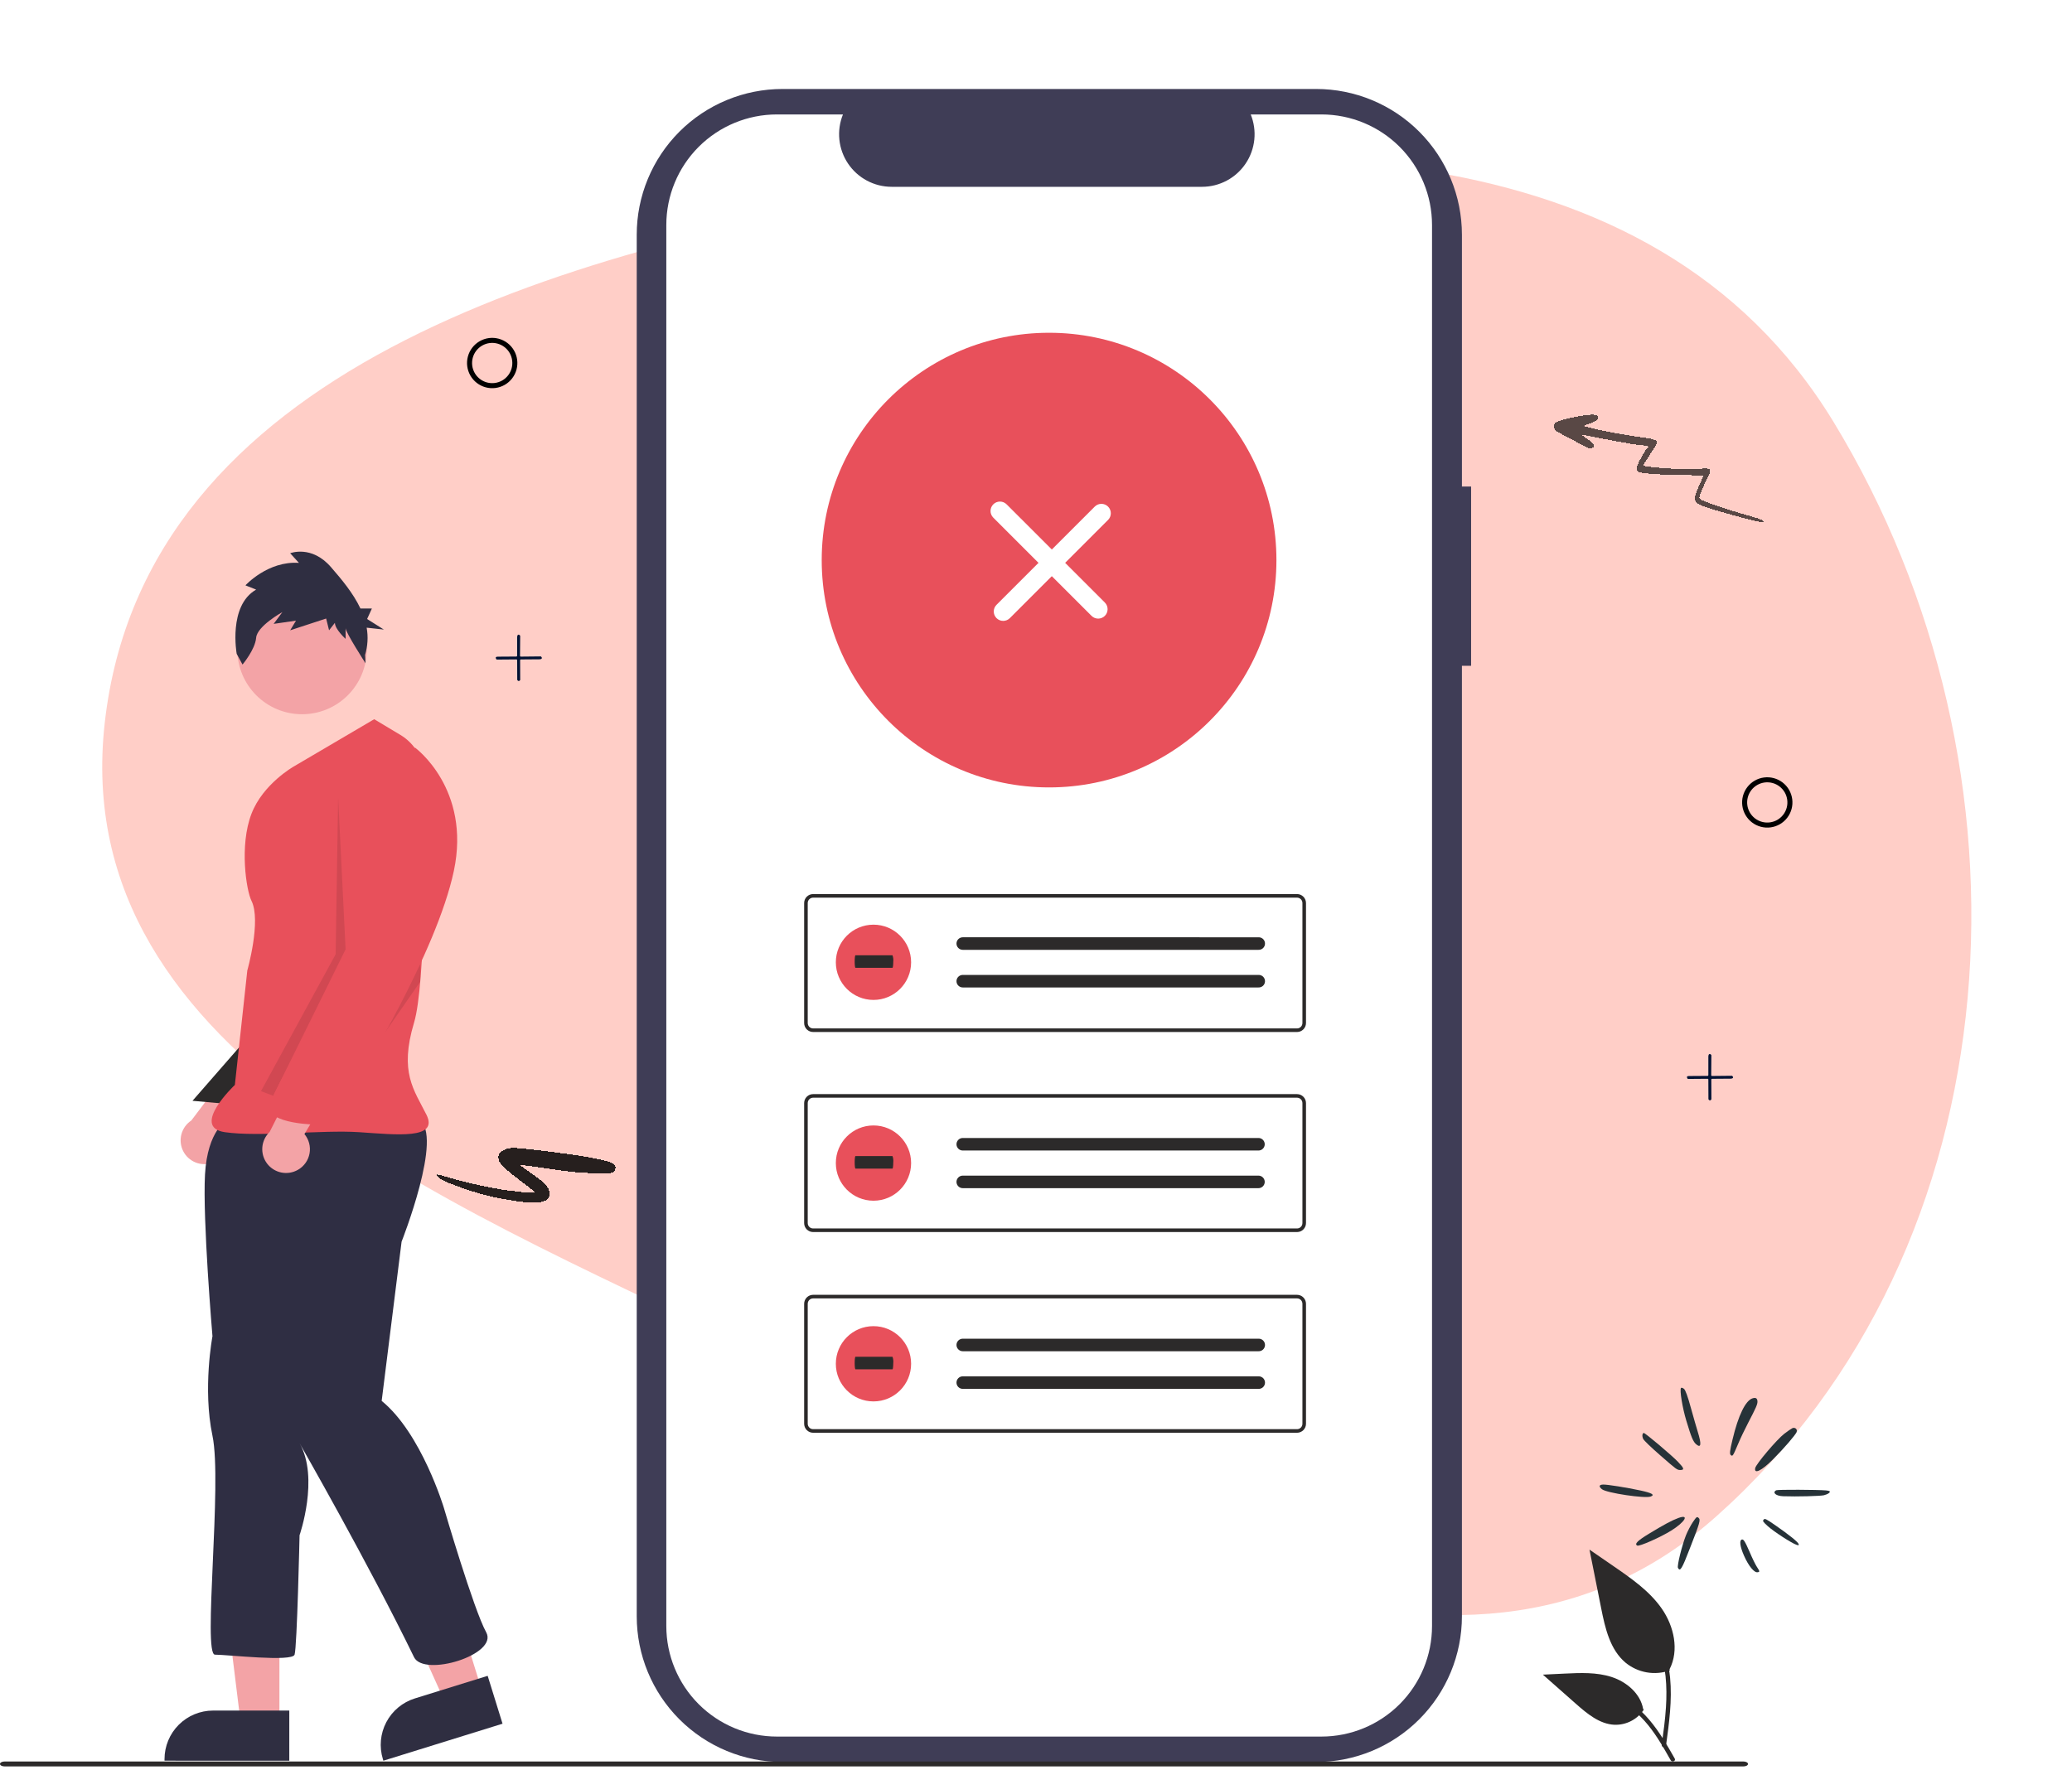 <svg width="247" height="211" viewBox="0 0 247 211" fill="none" xmlns="http://www.w3.org/2000/svg">
<path fill-rule="evenodd" clip-rule="evenodd" d="M12.489 86.158C17.232 44.047 66.734 30.111 108.484 22.849C149.68 15.684 196.838 14.591 218.577 50.311C243.718 91.621 240.711 148.616 204.607 180.789C173.424 208.578 130.234 180.883 92.765 162.427C56.158 144.395 7.922 126.708 12.489 86.158Z" fill="#FFCEC7"/>
<path d="M208.066 94.976C208.252 94.284 208.704 93.694 209.324 93.336C209.944 92.978 210.681 92.881 211.373 93.066C212.065 93.252 212.655 93.704 213.013 94.324C213.371 94.945 213.468 95.681 213.282 96.373C213.097 97.065 212.644 97.655 212.024 98.013C211.404 98.371 210.667 98.468 209.976 98.282C209.284 98.097 208.694 97.645 208.336 97.024C207.978 96.404 207.881 95.667 208.066 94.976Z" stroke="black" stroke-width="0.6"/>
<g clip-path="url(#clip0_3456_1505)">
<path d="M175.369 58.012H174.274V27.987C174.274 23.378 172.443 18.958 169.184 15.699C165.925 12.44 161.505 10.609 156.896 10.609H93.282C91 10.609 88.74 11.058 86.632 11.932C84.523 12.805 82.607 14.085 80.994 15.698C79.38 17.312 78.1 19.228 77.227 21.336C76.353 23.445 75.904 25.704 75.904 27.986V192.709C75.904 197.318 77.734 201.738 80.993 204.997C84.252 208.256 88.672 210.087 93.281 210.087H156.895C161.504 210.087 165.924 208.256 169.183 204.997C172.442 201.738 174.273 197.318 174.273 192.709V79.385H175.368L175.369 58.012Z" fill="#3F3D56"/>
<path d="M170.709 26.823V193.872C170.709 197.367 169.321 200.718 166.85 203.189C164.379 205.66 161.029 207.049 157.534 207.051H92.615C89.119 207.051 85.766 205.663 83.293 203.192C80.821 200.72 79.431 197.368 79.43 193.872V26.823C79.431 23.327 80.821 19.975 83.293 17.504C85.766 15.033 89.118 13.645 92.614 13.645H100.489C100.102 14.596 99.955 15.627 100.06 16.648C100.166 17.669 100.52 18.649 101.093 19.501C101.665 20.353 102.438 21.052 103.344 21.535C104.25 22.018 105.26 22.272 106.287 22.273H143.298C144.325 22.272 145.335 22.018 146.241 21.535C147.147 21.052 147.92 20.353 148.492 19.501C149.065 18.649 149.419 17.669 149.525 16.648C149.63 15.627 149.483 14.596 149.096 13.645H157.532C161.026 13.646 164.377 15.034 166.848 17.505C169.319 19.975 170.708 23.326 170.709 26.82V26.823Z" fill="white"/>
<path d="M125.058 93.883C140.027 93.883 152.161 81.748 152.161 66.779C152.161 51.811 140.027 39.676 125.058 39.676C110.089 39.676 97.955 51.811 97.955 66.779C97.955 81.748 110.089 93.883 125.058 93.883Z" fill="#E8505B"/>
<path d="M154.618 123.045H96.929C96.646 123.045 96.374 122.932 96.174 122.732C95.974 122.532 95.861 122.26 95.861 121.977V107.667C95.861 107.384 95.974 107.113 96.174 106.912C96.374 106.712 96.646 106.599 96.929 106.599H154.618C154.901 106.599 155.172 106.712 155.372 106.912C155.573 107.113 155.685 107.384 155.686 107.667V121.977C155.685 122.261 155.573 122.532 155.372 122.732C155.172 122.933 154.901 123.045 154.618 123.046V123.045ZM96.929 107.026C96.759 107.026 96.596 107.094 96.476 107.214C96.356 107.334 96.288 107.497 96.288 107.667V121.977C96.288 122.147 96.356 122.31 96.476 122.431C96.596 122.551 96.759 122.618 96.929 122.619H154.618C154.787 122.618 154.95 122.551 155.071 122.431C155.191 122.31 155.258 122.147 155.259 121.977V107.667C155.258 107.497 155.191 107.334 155.071 107.214C154.95 107.094 154.787 107.026 154.618 107.026H96.929Z" fill="#2C2A2A"/>
<path d="M114.769 111.752C114.571 111.752 114.381 111.831 114.241 111.971C114.1 112.112 114.021 112.302 114.021 112.5C114.021 112.699 114.1 112.889 114.241 113.029C114.381 113.169 114.571 113.248 114.769 113.248H150.023C150.221 113.256 150.415 113.184 150.56 113.049C150.706 112.915 150.792 112.728 150.799 112.529C150.807 112.331 150.735 112.138 150.601 111.992C150.466 111.847 150.279 111.761 150.081 111.753C150.07 111.753 150.059 111.753 150.048 111.753L114.769 111.752Z" fill="#2C2A2A"/>
<path d="M114.769 116.239C114.571 116.239 114.381 116.318 114.241 116.458C114.1 116.598 114.021 116.788 114.021 116.987C114.021 117.185 114.1 117.375 114.241 117.515C114.381 117.656 114.571 117.734 114.769 117.734H150.023C150.221 117.742 150.415 117.671 150.56 117.536C150.706 117.401 150.792 117.214 150.799 117.016C150.807 116.817 150.735 116.624 150.601 116.479C150.466 116.333 150.279 116.247 150.081 116.24C150.07 116.239 150.059 116.239 150.048 116.239L114.769 116.239Z" fill="#2C2A2A"/>
<path d="M154.618 146.897H96.929C96.646 146.897 96.374 146.784 96.174 146.584C95.974 146.384 95.861 146.112 95.861 145.829V131.519C95.861 131.236 95.974 130.964 96.174 130.764C96.374 130.564 96.646 130.451 96.929 130.451H154.618C154.901 130.451 155.172 130.564 155.372 130.764C155.573 130.964 155.685 131.236 155.686 131.519V145.829C155.685 146.112 155.573 146.384 155.372 146.584C155.172 146.784 154.901 146.897 154.618 146.897ZM96.929 130.878C96.759 130.878 96.596 130.946 96.476 131.066C96.356 131.186 96.288 131.349 96.288 131.519V145.829C96.288 145.999 96.356 146.162 96.476 146.282C96.596 146.402 96.759 146.47 96.929 146.47H154.618C154.787 146.47 154.95 146.402 155.071 146.282C155.191 146.162 155.258 145.999 155.259 145.829V131.519C155.258 131.349 155.191 131.186 155.071 131.066C154.95 130.946 154.787 130.878 154.618 130.878H96.929Z" fill="#2C2A2A"/>
<path d="M114.769 135.682C114.571 135.682 114.381 135.76 114.241 135.901C114.1 136.041 114.021 136.231 114.021 136.43C114.021 136.628 114.1 136.818 114.241 136.958C114.381 137.099 114.571 137.177 114.769 137.177H150.023C150.219 137.176 150.406 137.099 150.545 136.961C150.684 136.824 150.764 136.637 150.767 136.442C150.77 136.246 150.697 136.057 150.562 135.915C150.428 135.773 150.243 135.689 150.048 135.682H114.769V135.682Z" fill="#2C2A2A"/>
<path d="M114.769 140.169C114.571 140.169 114.381 140.248 114.241 140.388C114.1 140.528 114.021 140.718 114.021 140.917C114.021 141.115 114.1 141.305 114.241 141.446C114.381 141.586 114.571 141.665 114.769 141.665H150.023C150.219 141.664 150.406 141.586 150.545 141.448C150.684 141.311 150.764 141.124 150.767 140.929C150.77 140.733 150.697 140.544 150.562 140.402C150.428 140.26 150.243 140.177 150.048 140.169H114.769V140.169Z" fill="#2C2A2A"/>
<path d="M154.618 170.827H96.929C96.646 170.826 96.374 170.714 96.174 170.513C95.974 170.313 95.861 170.042 95.861 169.758V155.449C95.861 155.165 95.974 154.894 96.174 154.694C96.374 154.493 96.646 154.381 96.929 154.38H154.618C154.901 154.381 155.172 154.493 155.372 154.694C155.573 154.894 155.685 155.165 155.686 155.449V169.759C155.685 170.042 155.573 170.313 155.372 170.514C155.172 170.714 154.901 170.827 154.618 170.827V170.827ZM96.929 154.808C96.759 154.808 96.596 154.875 96.476 154.995C96.356 155.116 96.288 155.279 96.288 155.449V169.759C96.288 169.929 96.356 170.092 96.476 170.212C96.596 170.332 96.759 170.4 96.929 170.4H154.618C154.787 170.4 154.95 170.332 155.071 170.212C155.191 170.092 155.258 169.929 155.259 169.759V155.449C155.258 155.279 155.191 155.116 155.071 154.995C154.95 154.875 154.787 154.808 154.618 154.808H96.929Z" fill="#2C2A2A"/>
<path d="M114.769 159.612C114.571 159.612 114.381 159.691 114.241 159.831C114.1 159.971 114.021 160.161 114.021 160.36C114.021 160.558 114.1 160.748 114.241 160.888C114.381 161.029 114.571 161.108 114.769 161.108H150.023C150.121 161.111 150.219 161.096 150.311 161.062C150.404 161.028 150.488 160.976 150.56 160.909C150.632 160.842 150.69 160.762 150.731 160.673C150.773 160.583 150.796 160.487 150.799 160.389C150.803 160.291 150.788 160.193 150.753 160.1C150.719 160.008 150.667 159.924 150.601 159.852C150.534 159.78 150.454 159.722 150.364 159.68C150.275 159.639 150.179 159.616 150.081 159.613C150.07 159.612 150.059 159.612 150.048 159.612L114.769 159.612Z" fill="#2C2A2A"/>
<path d="M114.769 164.099C114.571 164.099 114.381 164.178 114.241 164.318C114.1 164.458 114.021 164.649 114.021 164.847C114.021 165.045 114.1 165.236 114.241 165.376C114.381 165.516 114.571 165.595 114.769 165.595H150.023C150.121 165.599 150.219 165.583 150.311 165.549C150.404 165.515 150.488 165.463 150.56 165.396C150.632 165.329 150.69 165.249 150.731 165.16C150.773 165.071 150.796 164.974 150.799 164.876C150.803 164.778 150.788 164.68 150.753 164.588C150.719 164.496 150.667 164.411 150.601 164.339C150.534 164.267 150.454 164.209 150.364 164.168C150.275 164.127 150.179 164.104 150.081 164.1C150.07 164.1 150.059 164.099 150.048 164.099H114.769L114.769 164.099Z" fill="#2C2A2A"/>
<path d="M207.832 210.609H0.544C0.243 210.609 0 210.478 0 210.316C0 210.154 0.244 210.022 0.544 210.022H207.832C208.133 210.022 208.376 210.154 208.376 210.316C208.376 210.478 208.133 210.609 207.832 210.609Z" fill="#2C2A2A"/>
<path d="M199.054 199.167C198.168 199.478 197.217 199.556 196.293 199.394C195.368 199.231 194.501 198.832 193.775 198.237C191.927 196.686 191.347 194.129 190.875 191.762L189.48 184.761L192.401 186.772C194.501 188.218 196.649 189.71 198.103 191.805C199.557 193.9 200.192 196.759 199.024 199.026" fill="#2C2A2A"/>
<path d="M198.603 208.131C198.97 205.453 199.348 202.741 199.09 200.034C198.861 197.63 198.128 195.282 196.635 193.357C195.842 192.337 194.878 191.463 193.785 190.775C193.5 190.595 193.238 191.047 193.521 191.226C195.412 192.421 196.875 194.186 197.698 196.265C198.608 198.578 198.754 201.1 198.596 203.557C198.501 205.042 198.301 206.518 198.098 207.993C198.082 208.059 198.092 208.129 198.126 208.189C198.16 208.249 198.215 208.293 198.281 208.314C198.348 208.332 198.419 208.323 198.479 208.288C198.539 208.254 198.583 208.198 198.602 208.131H198.603Z" fill="#2C2A2A"/>
<path d="M195.957 203.834C195.577 204.411 195.055 204.881 194.441 205.198C193.827 205.515 193.141 205.668 192.451 205.644C190.676 205.559 189.196 204.321 187.865 203.146L183.925 199.667L186.532 199.542C188.407 199.452 190.331 199.369 192.118 199.947C193.905 200.525 195.551 201.917 195.877 203.764" fill="#2C2A2A"/>
<path d="M199.641 209.67C197.873 206.539 195.819 203.059 192.152 201.947C191.132 201.639 190.062 201.528 189.001 201.621C188.667 201.65 188.75 202.166 189.085 202.137C190.864 201.989 192.64 202.459 194.113 203.467C195.531 204.432 196.634 205.773 197.568 207.196C198.141 208.066 198.653 208.976 199.166 209.883C199.328 210.173 199.807 209.964 199.641 209.67Z" fill="#2C2A2A"/>
<path d="M104.126 119.221C106.604 119.221 108.613 117.212 108.613 114.734C108.613 112.256 106.604 110.248 104.126 110.248C101.648 110.248 99.639 112.256 99.639 114.734C99.639 117.212 101.648 119.221 104.126 119.221Z" fill="#E8505B"/>
<path d="M101.978 113.896C101.926 113.896 101.884 114.231 101.884 114.644C101.884 115.057 101.926 115.392 101.978 115.392H106.39C106.441 115.399 106.484 115.07 106.485 114.657C106.513 114.4 106.482 114.14 106.393 113.897H101.978V113.896Z" fill="#2C2A2A"/>
<path d="M104.126 143.161C106.604 143.161 108.613 141.152 108.613 138.674C108.613 136.196 106.604 134.187 104.126 134.187C101.648 134.187 99.639 136.196 99.639 138.674C99.639 141.152 101.648 143.161 104.126 143.161Z" fill="#E8505B"/>
<path d="M101.978 137.836C101.926 137.836 101.884 138.171 101.884 138.584C101.884 138.997 101.926 139.332 101.978 139.332H106.39C106.441 139.338 106.484 139.009 106.485 138.596C106.513 138.339 106.482 138.079 106.393 137.836L101.978 137.836Z" fill="#2C2A2A"/>
<path d="M104.126 167.09C106.604 167.09 108.613 165.082 108.613 162.604C108.613 160.126 106.604 158.117 104.126 158.117C101.648 158.117 99.639 160.126 99.639 162.604C99.639 165.082 101.648 167.09 104.126 167.09Z" fill="#E8505B"/>
<path d="M101.978 161.766C101.926 161.766 101.884 162.1 101.884 162.513C101.884 162.926 101.926 163.261 101.978 163.261H106.39C106.441 163.268 106.484 162.939 106.485 162.526C106.513 162.269 106.482 162.009 106.393 161.766L101.978 161.766Z" fill="#2C2A2A"/>
<path d="M131.707 71.84L119.997 60.131C119.559 59.693 118.848 59.693 118.409 60.131C117.971 60.569 117.971 61.28 118.409 61.719L130.119 73.428C130.557 73.867 131.268 73.867 131.707 73.428C132.145 72.99 132.145 72.279 131.707 71.84Z" fill="white"/>
<path d="M120.382 73.7L132.091 61.99C132.529 61.552 132.529 60.841 132.091 60.403C131.653 59.964 130.942 59.964 130.503 60.403L118.794 72.112C118.355 72.551 118.355 73.261 118.794 73.7C119.232 74.138 119.943 74.138 120.382 73.7Z" fill="white"/>
<path d="M25.333 138.634C25.722 138.496 26.076 138.275 26.37 137.986C26.665 137.696 26.892 137.346 27.036 136.959C27.18 136.573 27.238 136.159 27.205 135.748C27.172 135.337 27.049 134.938 26.846 134.579L33.46 127.039L28.297 126.327L22.807 133.596C22.227 133.978 21.808 134.56 21.628 135.231C21.448 135.902 21.521 136.616 21.832 137.237C22.144 137.858 22.672 138.343 23.317 138.601C23.963 138.858 24.68 138.87 25.333 138.634Z" fill="#F3A3A6"/>
<path d="M33.31 205.456L28.697 205.456L26.502 187.663L33.311 187.663L33.31 205.456Z" fill="#F3A3A6"/>
<path d="M34.486 209.928L19.612 209.927V209.739C19.612 208.204 20.222 206.731 21.308 205.645C22.394 204.56 23.866 203.95 25.402 203.95H25.402L34.487 203.95L34.486 209.928Z" fill="#2F2E41"/>
<path d="M57.458 201.596L53.052 202.964L45.68 186.622L52.182 184.603L57.458 201.596Z" fill="#F3A3A6"/>
<path d="M59.907 205.517L45.702 209.928L45.646 209.748C45.191 208.282 45.337 206.695 46.051 205.336C46.766 203.977 47.992 202.958 49.458 202.502L49.458 202.502L58.135 199.809L59.907 205.517Z" fill="#2F2E41"/>
<path d="M29.777 123.423L22.946 131.248L28.294 131.729L29.777 123.423Z" fill="#2C2A2A"/>
<path d="M27.108 133.509C27.108 133.509 24.735 134.695 24.438 140.035C24.142 145.374 25.328 159.317 25.328 159.317C25.328 159.317 24.142 165.546 25.328 171.182C26.515 176.818 24.142 197.285 25.625 197.285C27.108 197.285 34.82 198.175 35.117 197.285C35.414 196.395 35.71 183.046 35.71 183.046C35.71 183.046 38.083 176.224 35.71 172.072C35.71 172.072 43.996 186.54 49.355 197.582C50.528 199.999 59.441 197.285 57.958 194.616C56.474 191.946 52.915 179.784 52.915 179.784C52.915 179.784 50.245 170.885 45.499 167.029L47.873 148.044C47.873 148.044 52.915 135.289 49.949 133.509C46.984 131.73 27.108 133.509 27.108 133.509Z" fill="#2F2E43"/>
<path d="M36.007 85.158C40.266 85.158 43.719 81.705 43.719 77.445C43.719 73.186 40.266 69.733 36.007 69.733C31.747 69.733 28.294 73.186 28.294 77.445C28.294 81.705 31.747 85.158 36.007 85.158Z" fill="#F3A3A6"/>
<path d="M44.609 85.751L35.021 91.387C35.021 91.387 31.35 93.454 29.979 97.023C28.517 100.826 29.367 106.181 29.979 107.405C31.165 109.778 29.481 115.711 29.481 115.711L27.998 129.355C27.998 129.355 22.659 134.398 26.812 134.991C30.965 135.585 38.38 134.695 42.83 134.991C47.279 135.288 52.322 135.881 50.839 132.914C49.356 129.947 47.576 127.872 49.356 121.94C50.748 117.298 50.688 99.94 50.596 92.61C50.583 91.603 50.313 90.617 49.812 89.744C49.31 88.871 48.593 88.141 47.73 87.623L44.609 85.751Z" fill="#E8505B"/>
<path opacity="0.1" d="M40.309 95.095L41.199 113.19L32.575 130.654L31.112 130.097L40.011 113.783L40.309 95.095Z" fill="black"/>
<path opacity="0.1" d="M50.097 117.045V114.968L40.013 131.58L50.097 117.045Z" fill="black"/>
<path d="M30.533 70.301L29.259 69.791C29.259 69.791 31.925 66.856 35.634 67.111L34.591 65.963C34.591 65.963 37.141 64.942 39.459 67.622C40.678 69.03 42.087 70.686 42.967 72.551H44.333L43.763 73.806L45.758 75.061L43.71 74.837C43.904 75.92 43.838 77.034 43.517 78.087L43.573 79.078C43.573 79.078 41.199 75.405 41.199 74.895V76.171C41.199 76.171 39.923 75.023 39.923 74.257L39.228 75.15L38.88 73.747L34.592 75.15L35.286 74.001L32.62 74.384L33.663 72.981C33.663 72.981 30.65 74.64 30.534 76.043C30.418 77.447 28.911 79.234 28.911 79.234L28.216 77.957C28.216 77.957 27.173 72.215 30.533 70.301Z" fill="#2F2E41"/>
<path d="M35.523 139.473C35.881 139.268 36.19 138.988 36.428 138.651C36.666 138.314 36.828 137.929 36.901 137.523C36.974 137.117 36.958 136.699 36.852 136.301C36.747 135.902 36.555 135.531 36.291 135.214L41.462 126.62L36.254 126.835L32.142 134.963C31.64 135.443 31.33 136.09 31.272 136.782C31.215 137.474 31.413 138.164 31.829 138.719C32.246 139.275 32.852 139.659 33.533 139.798C34.214 139.937 34.922 139.821 35.523 139.473Z" fill="#F3A3A6"/>
<path d="M47.279 89.608L49.504 89.163C49.504 89.163 56.178 94.057 54.101 103.846C52.025 113.634 42.83 128.466 42.83 128.466C42.83 128.466 40.752 131.136 40.16 131.729C39.567 132.322 38.38 131.729 38.973 132.619C39.567 133.509 38.083 134.102 38.083 134.102C38.083 134.102 31.557 134.102 32.151 131.729C32.744 129.356 42.83 112.447 42.83 112.447L41.346 96.725C41.346 96.725 40.159 89.014 47.279 89.608Z" fill="#E8505B"/>
</g>
<g filter="url(#filter0_d_3456_1505)">
<path d="M213.667 166.279C213.534 166.343 213.093 166.644 212.696 166.95C211.813 167.63 209.333 170.557 209.238 171.034C209.075 171.804 209.997 171.363 211.347 170.007C212.674 168.678 214.029 167.104 214.17 166.744C214.296 166.42 214.001 166.144 213.667 166.279Z" fill="#263238"/>
<path d="M208.94 162.715C208.094 162.949 207.211 164.757 206.525 167.666C206.21 168.962 206.169 169.356 206.319 169.481C206.544 169.669 206.568 169.64 207.203 168.15C207.472 167.501 208.011 166.375 208.394 165.646C209.352 163.805 209.51 163.443 209.505 163.106C209.496 162.733 209.32 162.602 208.94 162.715Z" fill="#263238"/>
<path d="M217.666 173.701C216.642 173.613 211.895 173.591 211.738 173.684C211.235 173.964 211.706 174.372 212.576 174.396C214.178 174.456 216.974 174.381 217.424 174.279C217.899 174.165 218.249 173.916 218.099 173.791C218.061 173.76 217.858 173.718 217.666 173.701Z" fill="#263238"/>
<path d="M200.389 161.487C200.21 161.703 200.555 163.849 201.028 165.402C201.628 167.394 201.84 167.904 202.216 168.216C202.789 168.693 202.846 168.184 202.391 166.725C202.257 166.312 201.896 165.027 201.574 163.885C201.192 162.472 200.915 161.734 200.746 161.593C200.596 161.468 200.436 161.431 200.389 161.487Z" fill="#263238"/>
<path d="M211.657 177.873C210.498 177.069 210.381 177.019 210.24 177.188C210.099 177.357 210.159 177.439 210.746 177.974C211.446 178.604 213.569 179.987 214.152 180.185C214.411 180.274 214.461 180.252 214.413 180.1C214.328 179.839 213.288 179.007 211.657 177.873Z" fill="#263238"/>
<path d="M195.941 166.849C195.764 166.908 195.735 167.249 195.885 167.565C195.991 167.764 196.744 168.501 197.98 169.576C199.848 171.208 199.923 171.27 200.305 171.27C200.824 171.257 200.772 171.07 200.024 170.289C199.341 169.563 196.075 166.801 195.941 166.849Z" fill="#263238"/>
<path d="M207.63 179.563C207.327 179.661 207.433 180.432 207.904 181.49C208.451 182.724 209.125 183.538 209.525 183.458C209.799 183.415 209.794 183.363 209.41 182.774C209.258 182.537 208.896 181.807 208.618 181.147C208.012 179.754 207.84 179.483 207.63 179.563Z" fill="#263238"/>
<path d="M195.563 173.712C193.82 173.343 191.619 172.991 191.116 173.003C190.614 173.014 190.557 173.236 190.969 173.563C191.548 174.013 196.087 174.687 196.775 174.433C197.311 174.227 196.935 174.01 195.563 173.712Z" fill="#263238"/>
<path d="M200.08 176.989C199.332 177.258 198.357 177.781 196.59 178.855C195.177 179.714 194.821 180.086 195.169 180.279C195.407 180.413 197.916 179.306 199.229 178.49C200.886 177.453 201.423 176.501 200.08 176.989Z" fill="#263238"/>
<path d="M201.791 177.496C201.539 177.875 201.171 178.585 200.973 179.072C200.502 180.27 199.895 182.72 200.029 182.942C200.289 183.413 200.493 183.09 201.438 180.634C202.66 177.52 202.743 177.191 202.48 176.972C202.282 176.808 202.25 176.829 201.791 177.496Z" fill="#263238"/>
</g>
<path d="M56.067 42.584C56.252 41.893 56.704 41.303 57.325 40.945C57.945 40.587 58.682 40.49 59.373 40.675C60.065 40.861 60.655 41.313 61.013 41.933C61.371 42.553 61.468 43.29 61.283 43.982C61.097 44.674 60.645 45.264 60.025 45.622C59.404 45.98 58.667 46.077 57.976 45.891C57.284 45.706 56.694 45.253 56.336 44.633C55.978 44.013 55.881 43.276 56.067 42.584Z" stroke="black" stroke-width="0.6"/>
<g filter="url(#filter1_d_3456_1505)">
<path d="M185.905 47.625C186.099 47.712 186.94 48.155 187.755 48.602C189.423 49.51 189.587 49.576 189.861 49.383C190.164 49.168 189.985 48.874 189.199 48.323L188.443 47.792L189.141 47.929C189.531 48.004 190.944 48.281 192.284 48.538C193.624 48.795 195.096 49.031 195.551 49.073C196.399 49.132 196.635 49.217 196.381 49.397C196.303 49.452 195.982 49.973 195.649 50.559C194.986 51.757 194.946 52.136 195.491 52.325C195.914 52.489 199.241 52.673 201.342 52.658C202.235 52.657 202.998 52.678 203.025 52.716C203.054 52.737 202.868 53.219 202.609 53.767C201.848 55.385 201.85 55.803 202.665 56.208C203.558 56.642 209.998 58.409 210.203 58.264C210.428 58.105 209.978 57.904 208.411 57.471C207.483 57.216 205.797 56.698 204.659 56.312C203.002 55.731 202.598 55.554 202.584 55.368C202.553 55.138 203.046 53.948 203.641 52.799C203.935 52.24 203.936 51.973 203.651 51.88C203.572 51.852 202.845 51.861 202.021 51.898C200.45 51.958 199.003 51.902 197.028 51.701C196.085 51.611 195.878 51.547 195.943 51.389C195.988 51.287 196.354 50.706 196.749 50.104C197.151 49.511 197.484 48.925 197.497 48.818C197.53 48.472 197.209 48.349 195.993 48.185C193.337 47.849 188.617 46.898 188.822 46.753C188.871 46.719 189.152 46.618 189.43 46.534C190.629 46.176 190.922 45.534 189.92 45.444C189.357 45.394 187.385 45.737 186.206 46.081C185.582 46.256 185.412 46.347 185.276 46.57C185.076 46.908 185.35 47.358 185.905 47.625Z" fill="black" fill-opacity="0.65" shape-rendering="crispEdges"/>
</g>
<g filter="url(#filter2_d_3456_1505)">
<path d="M52.75 136.704C53.386 137.067 55.997 137.996 57.663 138.443C59.442 138.931 62.811 139.461 63.826 139.406C65.194 139.332 65.755 138.814 65.441 137.912C65.227 137.332 64.665 136.795 63.23 135.82C62.65 135.417 62.117 135.022 62.066 134.95C62.009 134.868 63.372 135.028 65.08 135.296C66.804 135.567 68.832 135.811 69.581 135.837C73.043 135.961 73.275 135.932 73.354 135.348C73.448 134.686 72.937 134.479 70.116 133.969C67.591 133.52 61.824 132.819 61.044 132.869C60.001 132.944 59.33 133.445 59.411 134.078C59.487 134.742 59.986 135.229 62.516 137.136C63.188 137.65 63.741 138.112 63.732 138.159C63.702 138.316 60.846 138.034 59.046 137.695C56.887 137.286 54.837 136.812 53.751 136.47C53.284 136.326 52.701 136.157 52.452 136.103L52.001 136.002L52.16 136.227C52.24 136.36 52.516 136.572 52.75 136.704Z" fill="black" fill-opacity="0.85" shape-rendering="crispEdges"/>
</g>
<path d="M204.083 128.289L206.444 128.265C206.457 128.265 206.469 128.268 206.481 128.273C206.493 128.278 206.503 128.285 206.512 128.295C206.71 128.506 206.516 128.606 206.32 128.608C205.545 128.617 204.803 128.622 204.092 128.625C204.08 128.625 204.068 128.627 204.057 128.632C204.046 128.636 204.036 128.643 204.027 128.652C204.019 128.661 204.012 128.671 204.007 128.682C204.003 128.693 204 128.705 204.001 128.718L204.012 131.049C204.012 131.071 204.004 131.093 203.989 131.11C203.884 131.229 203.781 131.224 203.68 131.097C203.667 131.08 203.66 131.06 203.66 131.04L203.65 128.714C203.651 128.702 203.648 128.69 203.644 128.678C203.639 128.667 203.632 128.657 203.624 128.648C203.615 128.64 203.605 128.633 203.593 128.628C203.582 128.624 203.57 128.621 203.558 128.621L201.241 128.64C201.225 128.64 201.21 128.636 201.196 128.629C201.183 128.621 201.171 128.61 201.163 128.597C201.037 128.398 201.094 128.297 201.336 128.295C202.076 128.289 202.817 128.284 203.558 128.28C203.582 128.28 203.605 128.271 203.623 128.253C203.64 128.236 203.649 128.213 203.65 128.189C203.655 127.444 203.656 126.701 203.651 125.959C203.649 125.746 203.774 125.545 203.983 125.764C203.999 125.781 204.009 125.804 204.009 125.828L203.99 128.196C203.99 128.208 203.992 128.22 203.997 128.232C204.002 128.243 204.008 128.253 204.017 128.262C204.026 128.271 204.036 128.277 204.047 128.282C204.059 128.287 204.071 128.289 204.083 128.289Z" fill="#001133"/>
<path d="M62.083 78.289L64.444 78.265C64.457 78.265 64.469 78.268 64.481 78.273C64.493 78.278 64.504 78.285 64.512 78.295C64.71 78.506 64.516 78.606 64.32 78.608C63.545 78.617 62.803 78.622 62.092 78.625C62.08 78.625 62.068 78.627 62.057 78.632C62.046 78.636 62.036 78.643 62.027 78.652C62.019 78.661 62.012 78.671 62.007 78.682C62.003 78.693 62 78.706 62.001 78.718L62.012 81.049C62.012 81.071 62.004 81.093 61.989 81.11C61.884 81.228 61.781 81.224 61.68 81.097C61.667 81.08 61.66 81.06 61.66 81.04L61.651 78.714C61.651 78.702 61.648 78.689 61.644 78.678C61.639 78.667 61.632 78.657 61.623 78.648C61.615 78.64 61.605 78.633 61.593 78.628C61.582 78.624 61.57 78.621 61.558 78.621L59.241 78.64C59.225 78.64 59.21 78.636 59.196 78.629C59.183 78.621 59.171 78.61 59.163 78.597C59.036 78.398 59.094 78.297 59.336 78.295C60.076 78.289 60.817 78.284 61.558 78.28C61.582 78.28 61.605 78.271 61.623 78.253C61.64 78.236 61.65 78.213 61.65 78.189C61.655 77.444 61.656 76.701 61.651 75.959C61.649 75.746 61.774 75.545 61.983 75.764C61.999 75.781 62.009 75.804 62.009 75.828L61.99 78.196C61.99 78.208 61.992 78.22 61.997 78.231C62.002 78.243 62.008 78.253 62.017 78.262C62.026 78.27 62.036 78.277 62.047 78.282C62.059 78.287 62.071 78.289 62.083 78.289Z" fill="#001133"/>
<defs>
<filter id="filter0_d_3456_1505" x="178.996" y="153.762" width="50.839" height="45.401" filterUnits="userSpaceOnUse" color-interpolation-filters="sRGB">
<feFlood flood-opacity="0" result="BackgroundImageFix"/>
<feColorMatrix in="SourceAlpha" type="matrix" values="0 0 0 0 0 0 0 0 0 0 0 0 0 0 0 0 0 0 127 0" result="hardAlpha"/>
<feOffset dy="4"/>
<feGaussianBlur stdDeviation="5.85"/>
<feComposite in2="hardAlpha" operator="out"/>
<feColorMatrix type="matrix" values="0 0 0 0 0 0 0 0 0 0 0 0 0 0 0 0 0 0 0.1 0"/>
<feBlend mode="normal" in2="BackgroundImageFix" result="effect1_dropShadow_3456_1505"/>
<feBlend mode="normal" in="SourceGraphic" in2="effect1_dropShadow_3456_1505" result="shape"/>
</filter>
<filter id="filter1_d_3456_1505" x="173.511" y="37.739" width="48.447" height="36.233" filterUnits="userSpaceOnUse" color-interpolation-filters="sRGB">
<feFlood flood-opacity="0" result="BackgroundImageFix"/>
<feColorMatrix in="SourceAlpha" type="matrix" values="0 0 0 0 0 0 0 0 0 0 0 0 0 0 0 0 0 0 127 0" result="hardAlpha"/>
<feOffset dy="4"/>
<feGaussianBlur stdDeviation="5.85"/>
<feComposite in2="hardAlpha" operator="out"/>
<feColorMatrix type="matrix" values="0 0 0 0 0 0 0 0 0 0 0 0 0 0 0 0 0 0 0.1 0"/>
<feBlend mode="normal" in2="BackgroundImageFix" result="effect1_dropShadow_3456_1505"/>
<feBlend mode="normal" in="SourceGraphic" in2="effect1_dropShadow_3456_1505" result="shape"/>
</filter>
<filter id="filter2_d_3456_1505" x="40.301" y="125.167" width="44.764" height="29.943" filterUnits="userSpaceOnUse" color-interpolation-filters="sRGB">
<feFlood flood-opacity="0" result="BackgroundImageFix"/>
<feColorMatrix in="SourceAlpha" type="matrix" values="0 0 0 0 0 0 0 0 0 0 0 0 0 0 0 0 0 0 127 0" result="hardAlpha"/>
<feOffset dy="4"/>
<feGaussianBlur stdDeviation="5.85"/>
<feComposite in2="hardAlpha" operator="out"/>
<feColorMatrix type="matrix" values="0 0 0 0 0 0 0 0 0 0 0 0 0 0 0 0 0 0 0.1 0"/>
<feBlend mode="normal" in2="BackgroundImageFix" result="effect1_dropShadow_3456_1505"/>
<feBlend mode="normal" in="SourceGraphic" in2="effect1_dropShadow_3456_1505" result="shape"/>
</filter>
<clipPath id="clip0_3456_1505">
<rect width="208.376" height="200" fill="white" transform="translate(0 10.609)"/>
</clipPath>
</defs>
</svg>
